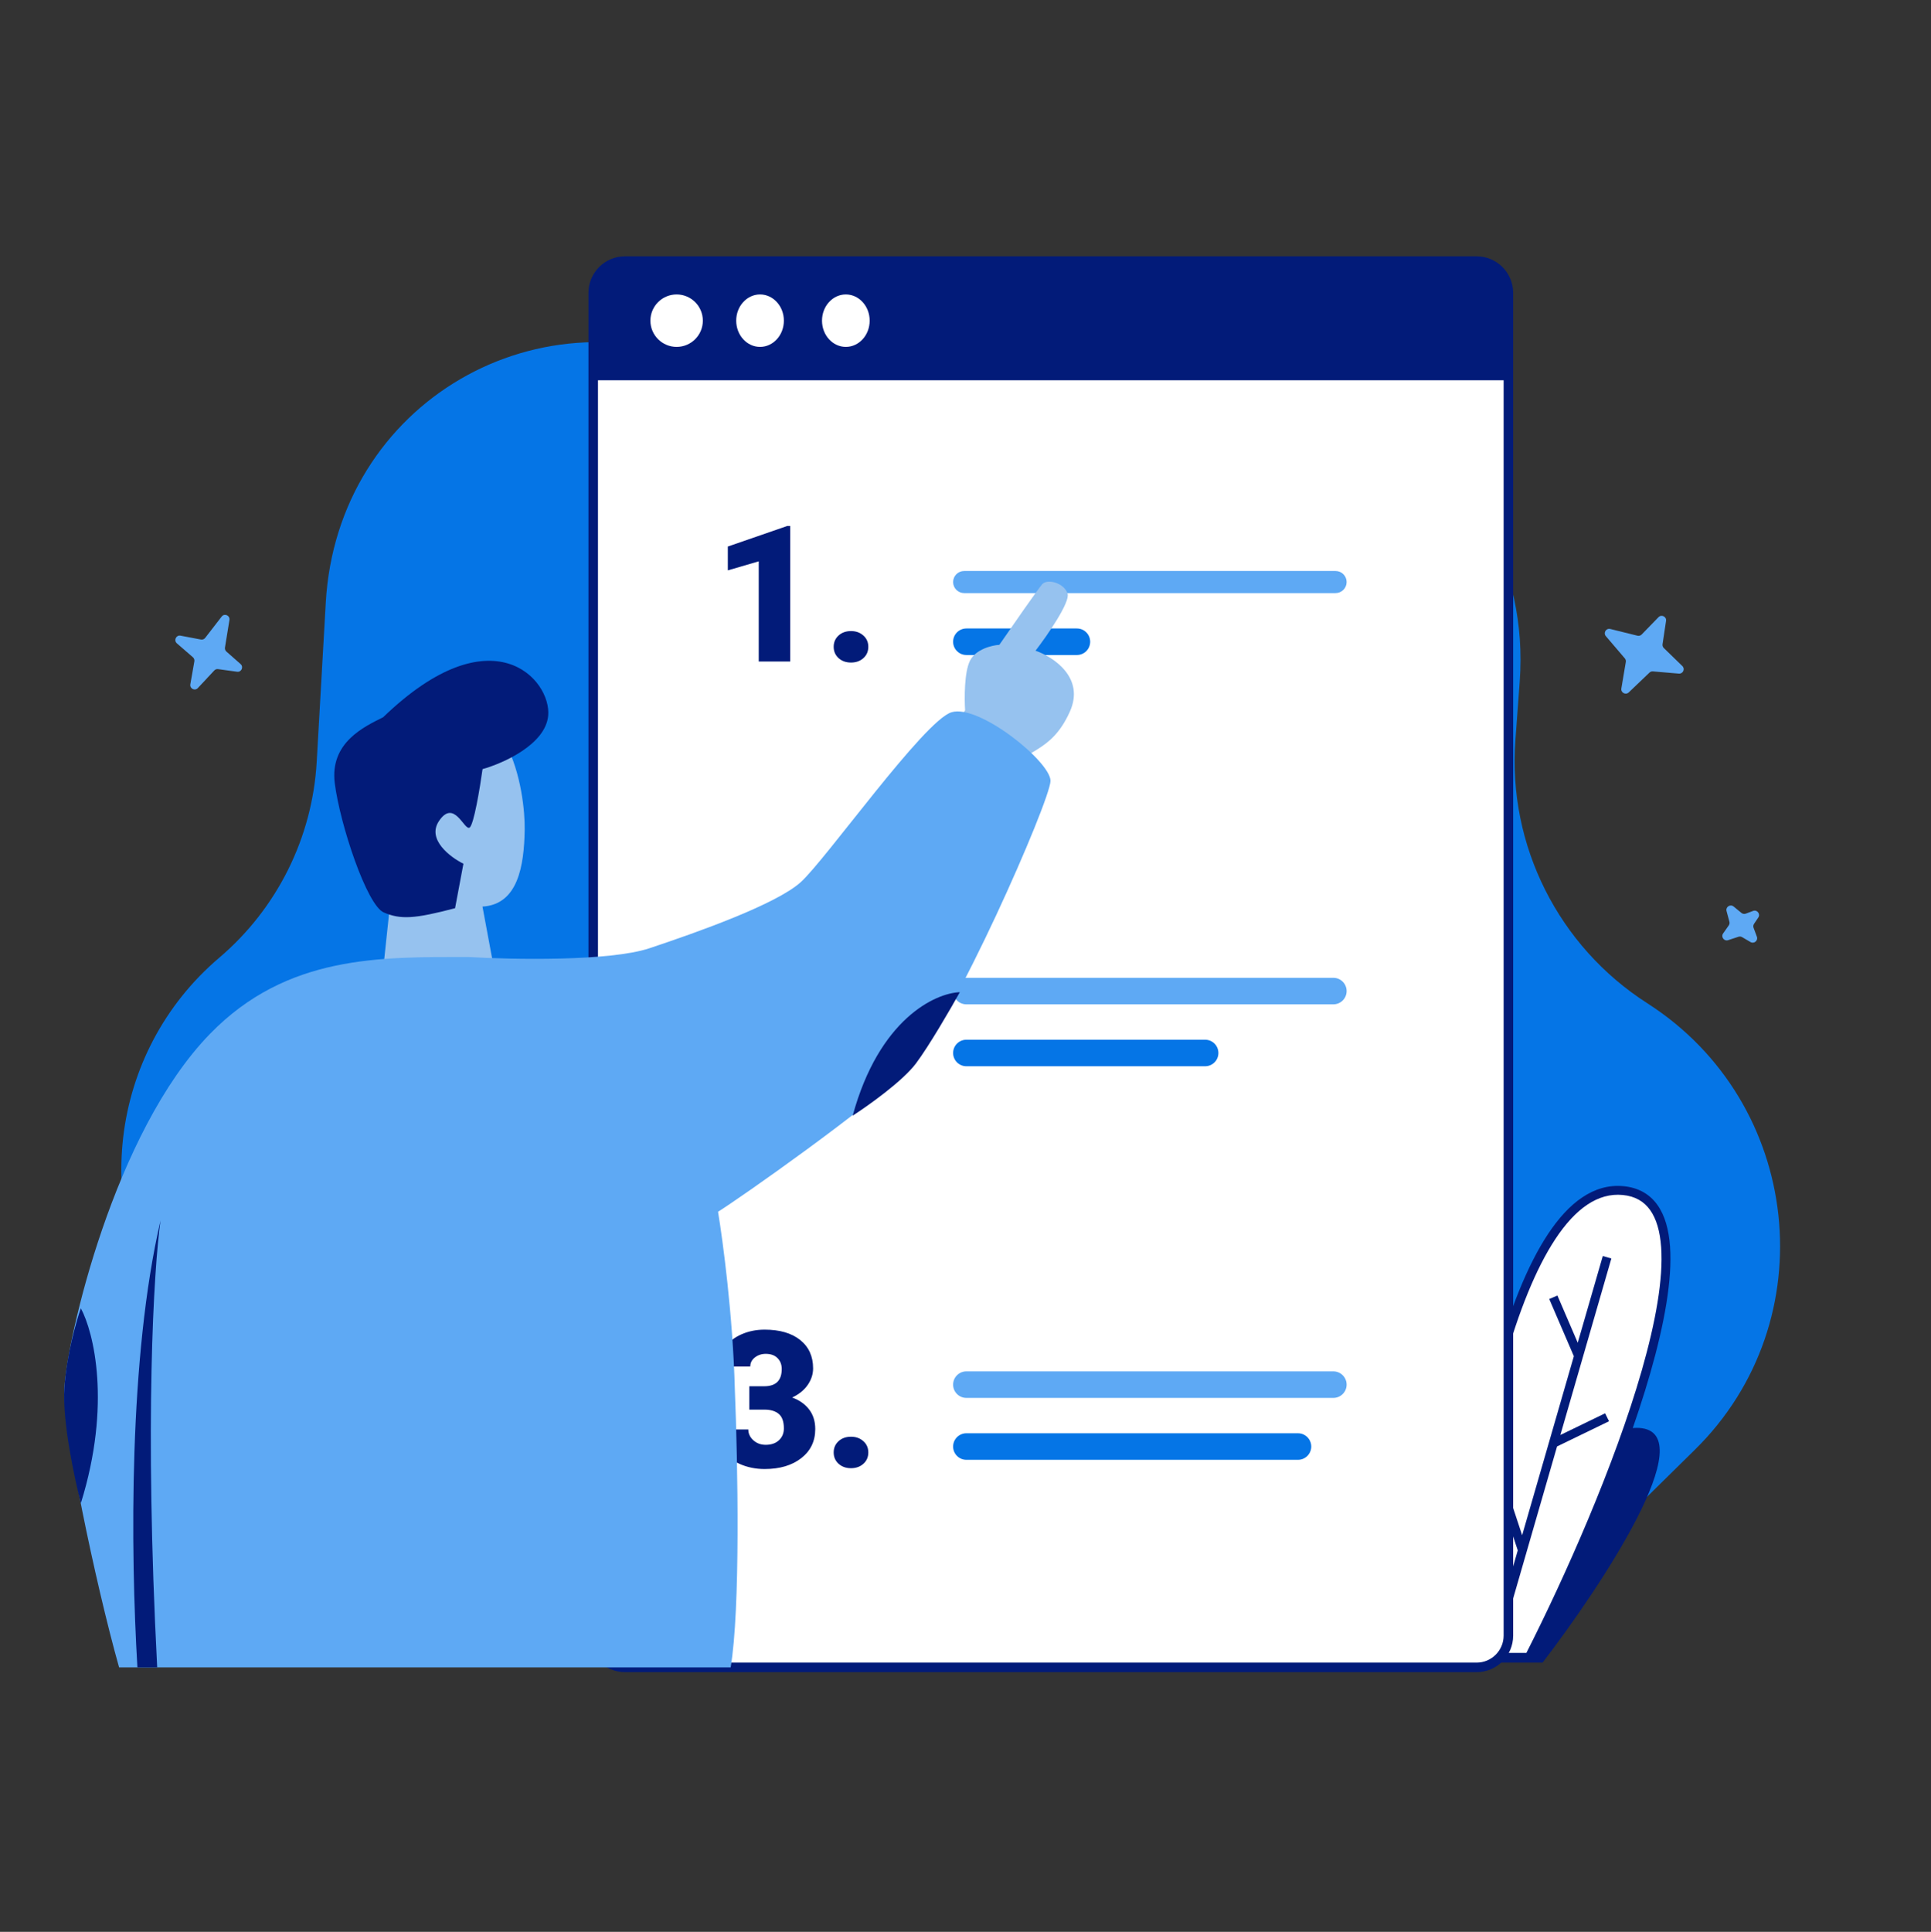 <svg xmlns="http://www.w3.org/2000/svg" fill="none" viewBox="0 0 3000 3001" id="SetWorkPriority"><rect x="0" y="0" width="3000" height="3001" fill="#333333" stroke="none"/><path fill="#0575e6" d="M872.162 2582.75H1577.53H2114.67C2231.65 2582.75 2343.94 2536.76 2427.29 2454.71L2633.29 2251.94C2837.02 2051.4 2800.02 1712.58 2559.22 1558.45C2421.48 1470.29 2342.33 1313.26 2354.32 1150.21L2361.05 1058.81C2387.56 698.371 1991.5 450.306 1671.92 619.358C1658.96 626.211 1646.02 633.046 1633.09 639.862C1533.99 692.091 1418.08 705.802 1314.34 663.527C1252.53 638.336 1187.68 608.628 1120.76 576.371C840.401 441.242 523.798 625.426 506.114 936.037L492.036 1183.33C485.323 1301.23 430.602 1411.23 340.61 1487.74C168.15 1634.37 138.182 1889.2 271.926 2071.8L512.656 2400.47C596.57 2515.04 730.109 2582.75 872.162 2582.75Z" class="colore7e8ff svgShape"></path><path fill="#021b79" d="M2546.86 2218.19C2446.66 2211.56 2357.6 2461.23 2329.76 2582.75H2396.56C2485.63 2466.75 2647.06 2224.82 2546.86 2218.19Z" class="color032068 svgShape"></path><path fill="#ffffff" d="M2521.81 1849.49C2351.47 1832.92 2272.71 2325.9 2254.62 2574.46H2375.69C2495.37 2339.71 2692.15 1866.06 2521.81 1849.49Z" class="colorffffff svgShape"></path><path fill="#021b79" fill-rule="evenodd" d="M2262.07 2567.59H2371.43C2430.93 2450.4 2508.61 2275.92 2550.84 2128.28C2572.22 2053.54 2584.31 1986.4 2580.76 1937.24C2578.99 1912.68 2573.36 1893.31 2563.69 1879.74C2554.23 1866.46 2540.54 1858.22 2521.13 1856.33C2482.5 1852.57 2447.72 1877.48 2416.53 1924.6C2385.49 1971.49 2359.34 2038.54 2337.79 2114.42C2295.56 2263.08 2271.51 2443.69 2262.07 2567.59ZM2404.96 1917.05C2437.01 1868.62 2475.95 1838.12 2522.49 1842.65C2545.67 1844.91 2563.09 1855.09 2575 1871.8C2586.71 1888.23 2592.71 1910.42 2594.58 1936.26C2598.3 1987.9 2585.65 2056.95 2564.17 2132.04C2521.14 2282.46 2441.81 2460 2381.87 2577.56L2379.95 2581.33H2247.17L2247.71 2573.97C2256.77 2449.43 2281.04 2263.54 2324.45 2110.69C2346.15 2034.33 2372.76 1965.7 2404.96 1917.05Z" clip-rule="evenodd" class="color032068 svgShape"></path><path fill="#021b79" fill-rule="evenodd" d="M2503.42 1954.95L2424.21 2229.13L2493.72 2195.44L2499.8 2207.8L2419.07 2246.92L2323.89 2576.35L2310.58 2572.57L2358 2408.41L2327.35 2315.61L2340.52 2311.33L2364.81 2384.86L2445.14 2106.79L2406.89 2017.9L2419.63 2012.5L2451.19 2085.85L2490.1 1951.16L2503.42 1954.95Z" clip-rule="evenodd" class="color032068 svgShape"></path><path fill="#5ea9f4" d="M2550.54 985.623L2576.66 958.718C2581.31 953.927 2589.38 957.922 2588.38 964.526L2582.93 1000.74C2582.6 1002.93 2583.35 1005.15 2584.94 1006.69L2613.69 1034.61C2618.32 1039.11 2614.76 1046.93 2608.32 1046.39L2567.96 1042.96C2566 1042.79 2564.06 1043.48 2562.63 1044.84L2530.45 1075.58C2525.67 1080.15 2517.84 1075.99 2518.94 1069.47L2525.87 1028.33C2526.21 1026.32 2525.65 1024.27 2524.33 1022.72L2494.86 988.195C2490.52 983.116 2495.25 975.465 2501.73 977.067L2543.96 987.506C2546.33 988.092 2548.83 987.375 2550.54 985.623zM2712.25 1419.26L2723.6 1415.04C2729.86 1412.72 2735.42 1419.79 2731.69 1425.32L2725.11 1435.07C2723.88 1436.91 2723.6 1439.23 2724.37 1441.3L2729.49 1455.07C2731.74 1461.12 2725.16 1466.65 2719.59 1463.39L2706.53 1455.77C2704.83 1454.77 2702.79 1454.56 2700.91 1455.18L2684.85 1460.47C2678.58 1462.54 2673.28 1455.42 2677.08 1450.01L2685.81 1437.55C2686.97 1435.88 2687.34 1433.79 2686.81 1431.82L2682.37 1415.29C2680.64 1408.84 2688.2 1403.96 2693.36 1408.19L2705.5 1418.14C2707.39 1419.69 2709.96 1420.12 2712.25 1419.26zM344.4 957.777L318.748 990.933C317.187 992.95 314.642 993.921 312.149 993.449L280.444 987.454C273.623 986.164 269.508 994.816 274.772 999.379L299.69 1020.98C301.509 1022.55 302.368 1024.98 301.95 1027.37L295.699 1062.98C294.524 1069.68 302.692 1073.82 307.316 1068.87L332.913 1041.51C334.415 1039.9 336.594 1039.12 338.764 1039.42L368.387 1043.49C375.06 1044.41 378.839 1036.02 373.765 1031.55L351.735 1012.15C349.965 1010.59 349.12 1008.22 349.5 1005.88L356.446 963.099C357.582 956.102 348.724 952.189 344.4 957.777z" class="colorf4ad5e svgShape"></path><path fill="#ffffff" d="M921.607 454.968C921.607 427.682 943.727 405.562 971.014 405.562H2294.04C2321.32 405.562 2343.44 427.682 2343.44 454.968V2540.75C2343.44 2568.03 2321.32 2590.15 2294.04 2590.15H971.014C943.727 2590.15 921.607 2568.03 921.607 2540.75V454.968Z" class="colorffffff svgShape"></path><path fill="#021b79" fill-rule="evenodd" d="M914.201 454.968C914.201 423.592 939.637 398.156 971.013 398.156H2294.04C2325.41 398.156 2350.85 423.592 2350.85 454.968V2540.75C2350.85 2572.12 2325.41 2597.56 2294.04 2597.56H971.013C939.637 2597.56 914.201 2572.12 914.201 2540.75V454.968ZM971.013 412.967C947.816 412.967 929.012 431.772 929.012 454.968V2540.75C929.012 2563.94 947.816 2582.75 971.013 2582.75H2294.04C2317.23 2582.75 2336.04 2563.94 2336.04 2540.75V454.968C2336.04 431.772 2317.23 412.967 2294.04 412.967H971.013Z" clip-rule="evenodd" class="color032068 svgShape"></path><path fill="#021b79" d="M921.607 454.968C921.607 427.682 943.727 405.562 971.014 405.562H2294.04C2321.32 405.562 2343.44 427.682 2343.44 454.968V590.696H921.607V454.968Z" class="color032068 svgShape"></path><path fill="#ffffff" d="M1091.93 498.129C1091.93 520.623 1073.7 538.859 1051.2 538.859 1028.71 538.859 1010.47 520.623 1010.47 498.129 1010.47 475.635 1028.71 457.399 1051.2 457.399 1073.7 457.399 1091.93 475.635 1091.93 498.129zM1217.82 498.129C1217.82 520.623 1201.25 538.859 1180.8 538.859 1160.35 538.859 1143.77 520.623 1143.77 498.129 1143.77 475.635 1160.35 457.399 1180.8 457.399 1201.25 457.399 1217.82 475.635 1217.82 498.129zM1351.12 498.129C1351.12 520.623 1334.54 538.859 1314.09 538.859 1293.64 538.859 1277.07 520.623 1277.07 498.129 1277.07 475.635 1293.64 457.399 1314.09 457.399 1334.54 457.399 1351.12 475.635 1351.12 498.129z" class="colorffffff svgShape"></path><path fill="#5ea9f4" d="M1480.76 904.152C1480.76 894.667 1488.45 886.979 1497.93 886.979H2074.95C2084.43 886.979 2092.12 894.667 2092.12 904.152C2092.12 913.636 2084.43 921.325 2074.95 921.325H1497.93C1488.45 921.325 1480.76 913.636 1480.76 904.152Z" class="colorf4ad5e svgShape"></path><path fill="#0575e6" d="M1480.76 996.887C1480.76 985.505 1489.98 976.279 1501.37 976.279H1673.1C1684.48 976.279 1693.7 985.505 1693.7 996.887C1693.7 1008.27 1684.48 1017.49 1673.1 1017.49H1501.37C1489.98 1017.49 1480.76 1008.27 1480.76 996.887Z" class="colore7e8ff svgShape"></path><path fill="#5ea9f4" d="M1480.76 1539.56C1480.76 1528.18 1489.98 1518.95 1501.37 1518.95H2071.51C2082.89 1518.95 2092.12 1528.18 2092.12 1539.56C2092.12 1550.94 2082.89 1560.16 2071.51 1560.16H1501.37C1489.98 1560.16 1480.76 1550.94 1480.76 1539.56Z" class="colorf4ad5e svgShape"></path><path fill="#0575e6" d="M1480.76 1635.73C1480.76 1624.35 1489.98 1615.12 1501.37 1615.12H1872.3C1883.69 1615.12 1892.91 1624.35 1892.91 1635.73C1892.91 1647.11 1883.69 1656.33 1872.3 1656.33H1501.37C1489.98 1656.33 1480.76 1647.11 1480.76 1635.73Z" class="colore7e8ff svgShape"></path><path fill="#5ea9f4" d="M1480.76 2150.92C1480.76 2139.54 1489.98 2130.31 1501.37 2130.31H2071.51C2082.89 2130.31 2092.12 2139.54 2092.12 2150.92C2092.12 2162.3 2082.89 2171.53 2071.51 2171.53H1501.37C1489.98 2171.53 1480.76 2162.3 1480.76 2150.92Z" class="colorf4ad5e svgShape"></path><path fill="#0575e6" d="M1480.76 2247.09C1480.76 2235.71 1489.98 2226.48 1501.37 2226.48H2016.56C2027.94 2226.48 2037.17 2235.71 2037.17 2247.09C2037.17 2258.47 2027.94 2267.7 2016.56 2267.7H1501.37C1489.98 2267.7 1480.76 2258.47 1480.76 2247.09Z" class="colore7e8ff svgShape"></path><path fill="#021b79" d="M1227.66 1027.61H1178.77V871.985L1130.75 886.015V848.988L1223.17 817.023H1227.66V1027.61zM1322.11 980.318C1329.82 980.318 1336.23 982.632 1341.34 987.261 1346.45 991.793 1349.01 997.626 1349.01 1004.76 1349.01 1011.9 1346.45 1017.78 1341.34 1022.41 1336.23 1026.94 1329.82 1029.21 1322.11 1029.21 1314.3 1029.21 1307.84 1026.89 1302.72 1022.26 1297.71 1017.63 1295.2 1011.8 1295.2 1004.76 1295.2 997.723 1297.71 991.889 1302.72 987.261 1307.84 982.632 1314.3 980.318 1322.11 980.318zM1266.57 1671.88H1119.61V1640.06L1187.3 1568.9C1203.99 1549.91 1212.33 1534.82 1212.33 1523.63 1212.33 1514.57 1210.35 1507.67 1206.4 1502.95 1202.44 1498.22 1196.71 1495.86 1189.18 1495.86 1181.76 1495.86 1175.73 1499.04 1171.11 1505.41 1166.48 1511.67 1164.16 1519.53 1164.16 1528.98H1115.28C1115.28 1516.06 1118.51 1504.15 1124.97 1493.26 1131.43 1482.27 1140.39 1473.68 1151.87 1467.51 1163.34 1461.34 1176.17 1458.26 1190.34 1458.26 1213.1 1458.26 1230.6 1463.51 1242.84 1474.02 1255.19 1484.53 1261.36 1499.62 1261.36 1519.29 1261.36 1527.58 1259.82 1535.68 1256.73 1543.59 1253.64 1551.4 1248.82 1559.65 1242.27 1568.32 1235.81 1576.91 1225.34 1588.43 1210.88 1602.89L1183.69 1634.28H1266.57V1671.88zM1322.11 1624.59C1329.82 1624.59 1336.23 1626.9 1341.34 1631.53 1346.45 1636.06 1349.01 1641.9 1349.01 1649.03 1349.01 1656.17 1346.45 1662.05 1341.34 1666.68 1336.23 1671.21 1329.82 1673.47 1322.11 1673.47 1314.3 1673.47 1307.83 1671.16 1302.72 1666.53 1297.71 1661.9 1295.2 1656.07 1295.2 1649.03 1295.2 1641.99 1297.71 1636.16 1302.72 1631.53 1307.83 1626.9 1314.3 1624.59 1322.11 1624.59zM1164.16 2153.44H1187.16C1205.39 2153.44 1214.5 2144.52 1214.5 2126.68 1214.5 2119.74 1212.33 2114.1 1207.99 2109.76 1203.65 2105.32 1197.53 2103.1 1189.62 2103.1 1183.16 2103.1 1177.52 2104.98 1172.7 2108.74 1167.97 2112.5 1165.61 2117.18 1165.61 2122.77H1116.87C1116.87 2111.68 1119.95 2101.8 1126.12 2093.12 1132.3 2084.44 1140.83 2077.7 1151.73 2072.87 1162.72 2067.96 1174.77 2065.5 1187.88 2065.5 1211.32 2065.5 1229.73 2070.85 1243.14 2081.55 1256.54 2092.26 1263.24 2106.96 1263.24 2125.67 1263.24 2134.73 1260.44 2143.31 1254.85 2151.41 1249.35 2159.41 1241.3 2165.92 1230.7 2170.94 1241.88 2174.99 1250.66 2181.16 1257.02 2189.45 1263.38 2197.65 1266.57 2207.82 1266.57 2219.97 1266.57 2238.77 1259.33 2253.81 1244.87 2265.1 1230.41 2276.38 1211.41 2282.02 1187.88 2282.02 1174.1 2282.02 1161.27 2279.41 1149.41 2274.21 1137.65 2268.9 1128.73 2261.62 1122.65 2252.37 1116.58 2243.01 1113.54 2232.41 1113.54 2220.55H1162.57C1162.57 2227.01 1165.18 2232.6 1170.38 2237.33 1175.59 2242.05 1182 2244.41 1189.62 2244.41 1198.2 2244.41 1205.05 2242.05 1210.16 2237.33 1215.27 2232.5 1217.82 2226.38 1217.82 2218.96 1217.82 2208.35 1215.17 2200.83 1209.87 2196.39 1204.57 2191.96 1197.24 2189.74 1187.88 2189.74H1164.16V2153.44zM1322.11 2231.83C1329.82 2231.83 1336.23 2234.14 1341.34 2238.77 1346.45 2243.3 1349.01 2249.14 1349.01 2256.27 1349.01 2263.41 1346.45 2269.29 1341.34 2273.92 1336.23 2278.45 1329.82 2280.72 1322.11 2280.72 1314.3 2280.72 1307.84 2278.4 1302.73 2273.77 1297.71 2269.15 1295.2 2263.31 1295.2 2256.27 1295.2 2249.23 1297.71 2243.4 1302.73 2238.77 1307.84 2234.14 1314.3 2231.83 1322.11 2231.83z" class="color032068 svgShape"></path><path fill="#96c2ef" d="M1499.38 1103.44L1472.08 1143.69 1557.48 1206.46C1593.02 1161.4 1632.19 1171.65 1662.08 1105.6 1685.99 1052.76 1636.52 1020.39 1608.8 1010.81 1627.18 986.819 1662.88 935.484 1658.58 922.093 1653.2 905.354 1627.09 898.52 1619.13 907.587 1612.76 914.841 1572.11 973.337 1552.58 1001.68 1541.23 1002.42 1516.23 1008.33 1507.13 1026.02 1498.02 1043.71 1498.17 1085 1499.38 1103.44zM604.711 1416.91L593.758 1520.07C604.462 1532.25 636.948 1555.95 681.258 1553.32 725.569 1550.69 757.848 1523.15 768.449 1509.7L749.578 1408.31C804.967 1405.02 814.197 1344.67 815.159 1289.09 816.121 1233.5 792.172 1046.98 641.833 1107.16 521.562 1155.31 566.972 1333.72 604.711 1416.91z" class="colorefcb96 svgShape"></path><path fill="#021b79" d="M719.972 1341.73L706.988 1410.84C643.835 1427.41 622.534 1428.67 596.208 1417.42C569.882 1406.17 528.18 1280.5 520.113 1216.9C512.046 1153.31 566.168 1128.74 595.232 1114.2C765.053 950.349 856.867 1055.96 851.644 1111.8C847.465 1156.47 781.933 1185.7 749.69 1194.74C745.7 1223.45 736.067 1281.83 729.453 1285.64C721.185 1290.4 705.361 1240.08 681.825 1275.65C662.997 1304.11 699.411 1331.56 719.972 1341.73Z" class="color032068 svgShape"></path><path fill="#5ea9f4" d="M326.257 1606C445.78 1483.21 590.916 1486.62 727.513 1486.62C795.676 1490.63 947.369 1493.53 1008.84 1473.06C1085.67 1447.48 1205.2 1404.84 1243.61 1370.73C1282.03 1336.62 1435.71 1119.17 1478.39 1106.38C1521.08 1093.59 1632.06 1183.13 1632.06 1212.97C1632.06 1242.82 1479.21 1592.44 1414.77 1656.4C1350.33 1720.36 1149.7 1861.06 1115.55 1882.38C1122.97 1926.95 1138.56 2044.08 1141.58 2156.02C1146.37 2274.62 1150.36 2499.84 1135.14 2590.15H185.016C148.057 2459.25 96.84 2213.15 100.017 2156.02C104.286 2079.28 176.853 1759.5 326.257 1606Z" class="colorf4ad5e svgShape"></path><path fill="#021b79" d="M1324.72 1733.14C1365.7 1583.06 1452.78 1542.7 1491.2 1541.28 1476.97 1566.86 1443.39 1624.85 1422.9 1652.13 1402.41 1679.42 1348.91 1717.51 1324.72 1733.14zM125.625 2335.1C173.434 2181.61 145.545 2069.33 125.625 2032.38 118.51 2052.27 103.427 2104.86 100.013 2156.03 96.598 2207.19 115.664 2296.73 125.625 2335.1zM249.413 1895.94C199.936 2108.15 202.755 2409.77 213.476 2590.15H244.207C224.348 2209.62 238.844 1971.16 249.413 1895.94z" class="color032068 svgShape"></path></svg>
